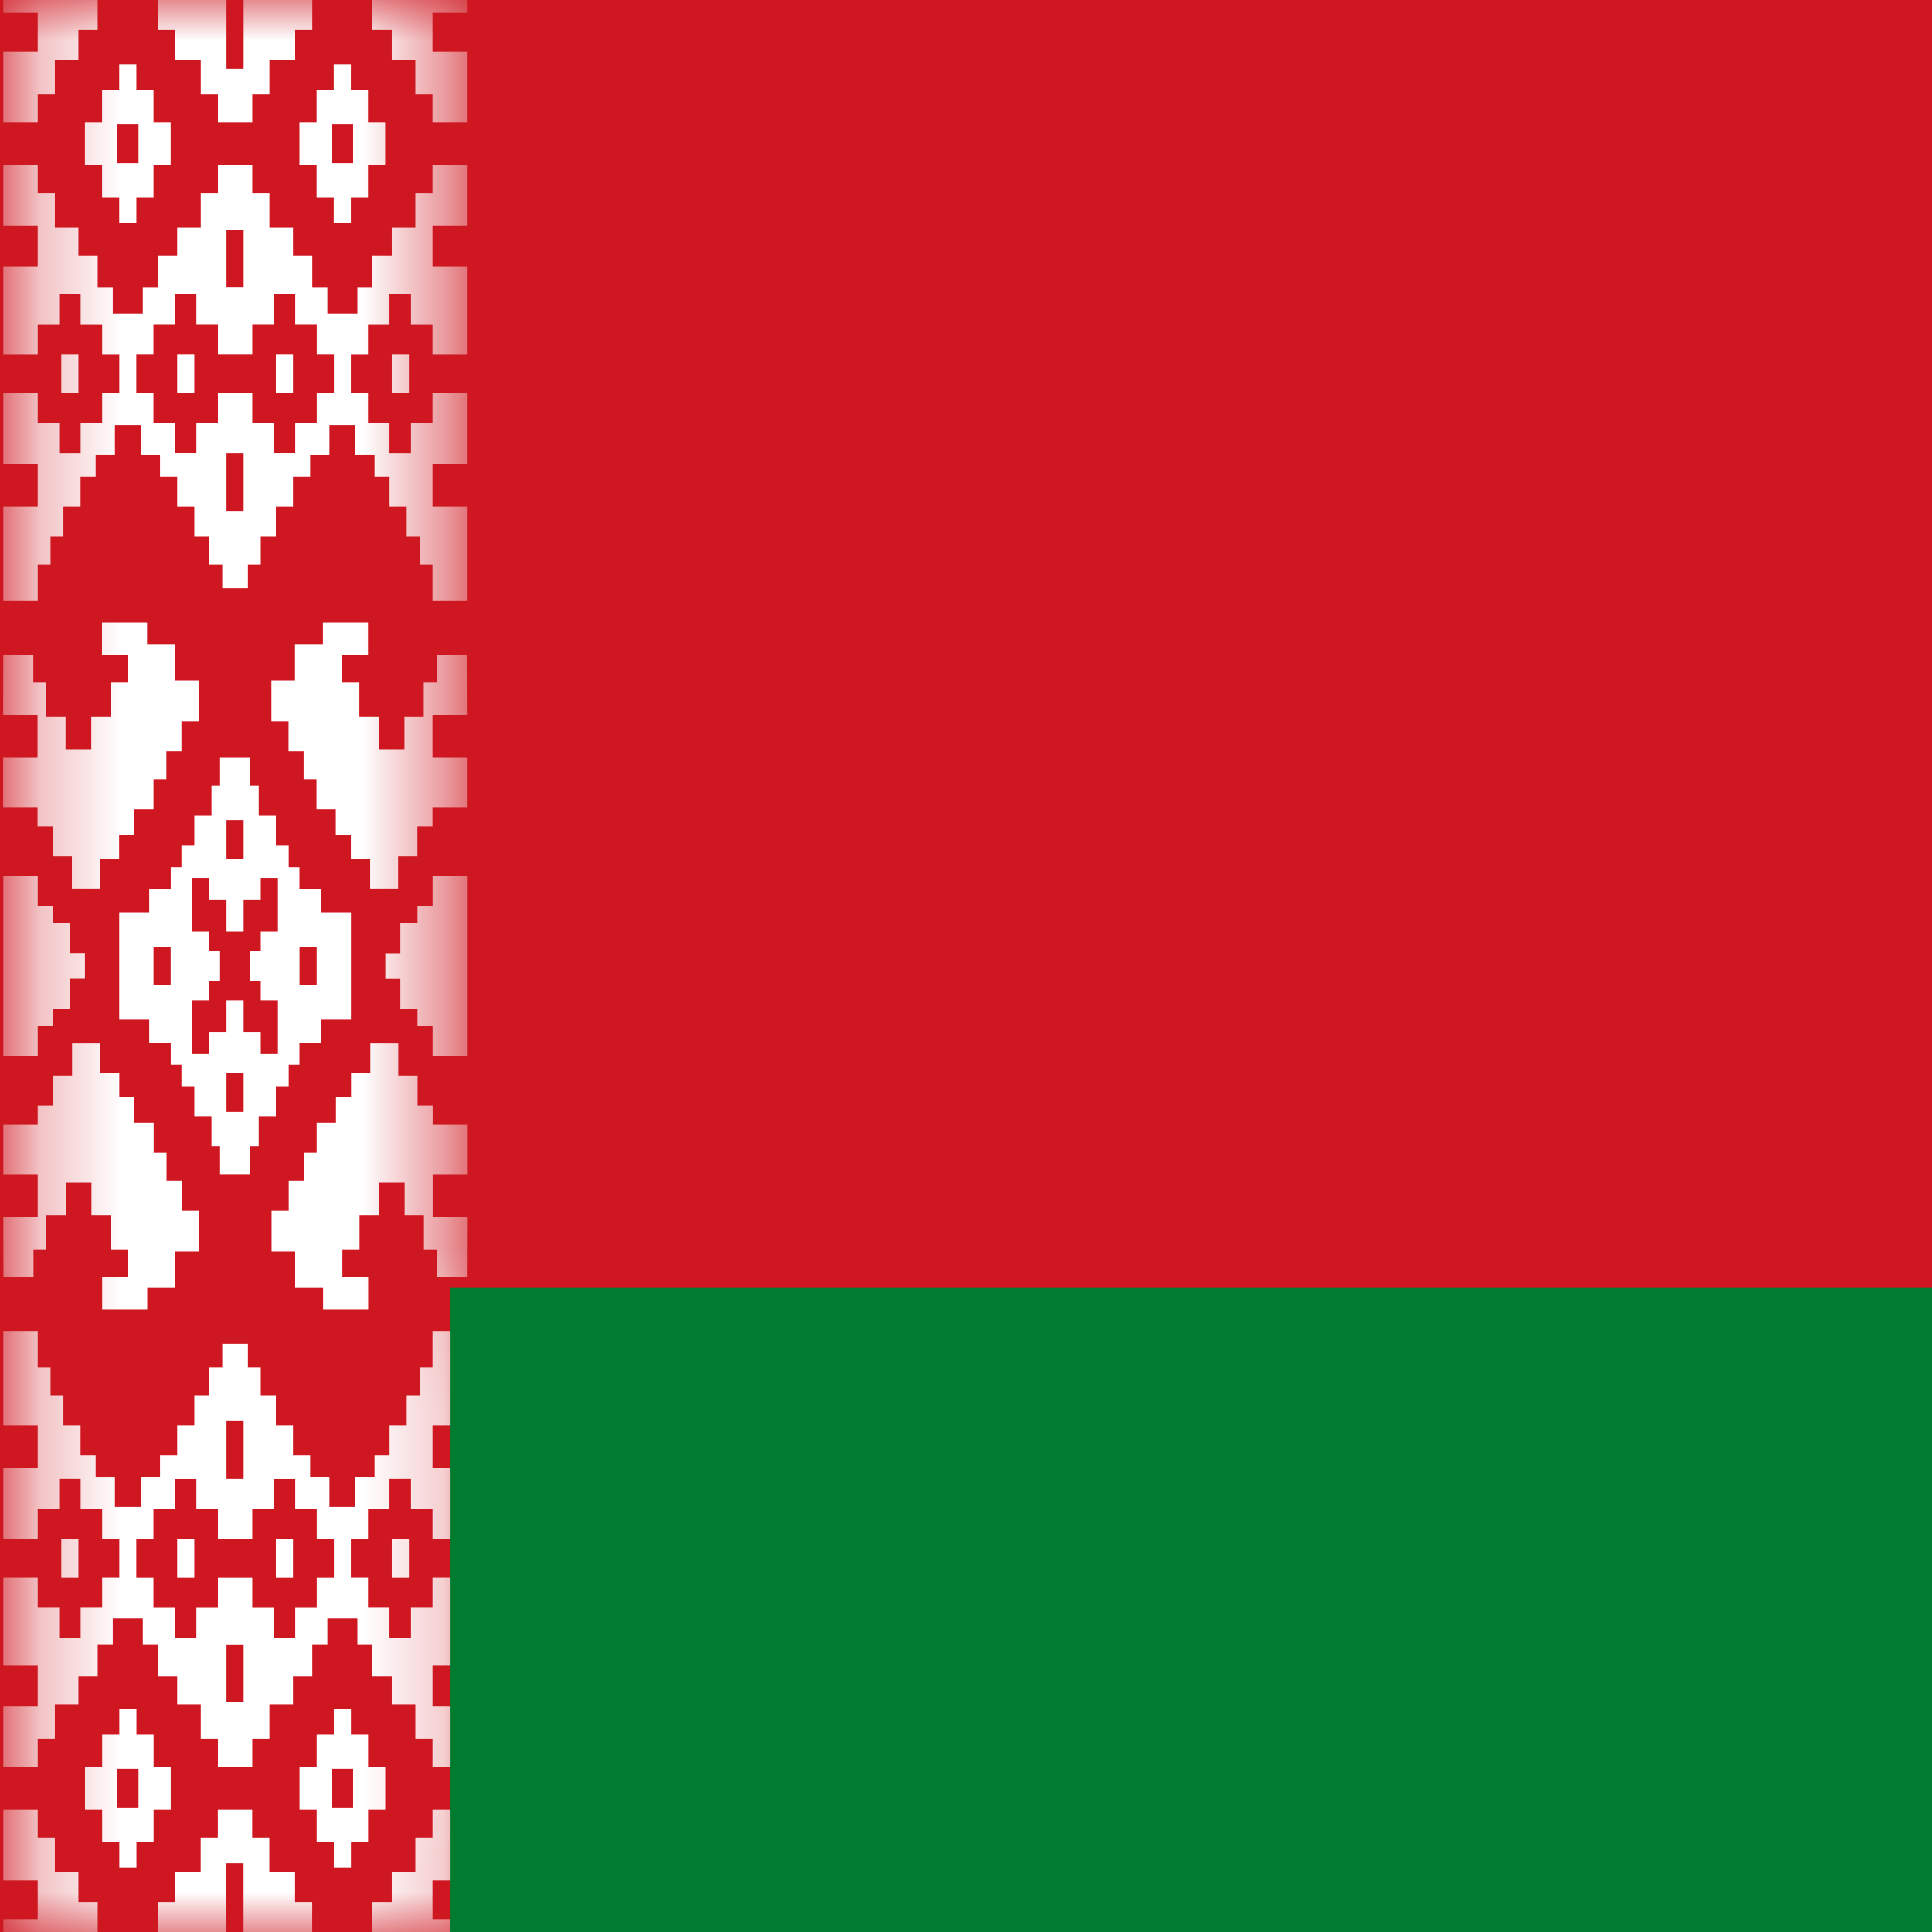 <svg width="24" height="24" viewBox="0 0 24 24" fill="none" xmlns="http://www.w3.org/2000/svg">
<rect x="0" y="0" width="24" height="24" fill="#333333" stroke="none"/>
<g clip-path="url(#clip0_4050_17028)">
<rect width="24" height="24" fill="#FF4E4E"/>
<path d="M0,0h24v24h-24z" fill="#CE1720"/>
<mask id="mask0_4050_17028" style="mask-type:luminance" maskUnits="userSpaceOnUse" x="0" y="0" width="6" height="24">
<path d="M0.254,0h5.333v16.213h0.213v7.573l-0.213,0.213h-5.333z" fill="white"/>
</mask>
<g mask="url(#mask0_4050_17028)">
<path d="M1.214,0v0.373h-0.24v0.373h-0.293v0.427h-0.213v0.347h-0.427v-0.88h0.427v-0.48h-0.427v-0.16zM1.907,2.053v0.4h-0.213v0.32h-0.213v-0.32h-0.213v-0.4h-0.213v-0.533h0.213v-0.4h0.213v-0.32h0.213v0.32h0.213v0.4h0.213v0.533zM1.454,2.027h0.267v-0.48h-0.267zM0.761,4.4h0.213v0.48h-0.213zM2.201,4.4h0.213v0.48h-0.213zM0.041,8.133h0.373v0.347h0.16v0.427h0.24v0.4h0.32v-0.4h0.24v-0.427h0.213v-0.347h-0.32v-0.4h0.56v0.267h0.347v0.453h0.293v0.507h-0.213v0.373h-0.187v0.347h-0.16v0.373h-0.24v0.32h-0.187v0.293h-0.24v0.373h-0.347v-0.4h-0.24v-0.373h-0.187v-0.24h-0.427v-0.613h0.427v-0.533h-0.427z" fill="white"/>
<path d="M5.8,0v0.16h-0.427v0.48h0.427v0.88h-0.427v-0.347h-0.213v-0.427h-0.293v-0.373h-0.24v-0.373zM3.72,2.053v-0.533h0.213v-0.4h0.213v-0.32h0.213v0.32h0.213v0.4h0.213v0.533h-0.213v0.4h-0.213v0.32h-0.213v-0.32h-0.213v-0.4zM4.387,1.547h-0.267v0.48h0.267zM5.08,4.88h-0.213v-0.48h0.213zM3.64,4.88h-0.213v-0.48h0.213zM5.8,8.88h-0.427v0.533h0.427v0.613h-0.427v0.24h-0.187v0.373h-0.24v0.4h-0.347v-0.373h-0.24v-0.293h-0.187v-0.32h-0.24v-0.373h-0.16v-0.347h-0.187v-0.373h-0.213v-0.507h0.293v-0.453h0.347v-0.267h0.56v0.4h-0.32v0.347h0.213v0.427h0.24v0.4h0.32v-0.4h0.24v-0.427h0.16v-0.347h0.373z" fill="white"/>
<path d="M2.814,0v0.853h0.213v-0.853h0.853v0.373h-0.213v0.373h-0.32v0.427h-0.213v0.347h-0.427v-0.347h-0.213v-0.427h-0.32v-0.373h-0.213v-0.373zM2.761,7.307v-0.293h-0.16v-0.347h-0.187v-0.373h-0.213v-0.373h-0.213v-0.267h-0.24v-0.373h-0.32v0.373h-0.24v0.267h-0.187v0.373h-0.213v0.373h-0.16v0.347h-0.16v0.453h-0.427v-1.173h0.427v-0.533h-0.427v-0.88h0.427v0.373h0.267v0.373h0.267v-0.373h0.267v-0.373h0.213v-0.48h-0.213v-0.373h-0.267v-0.373h-0.267v0.373h-0.267v0.373h-0.427v-1.093h0.427v-0.507h-0.427v-0.747h0.427v0.347h0.213v0.427h0.293v0.347h0.24v0.4h0.187v0.32h0.373v-0.32h0.187v-0.4h0.24v-0.347h0.293v-0.427h0.213v-0.347h0.427v0.347h0.213v0.427h0.293v0.347h0.24v0.4h0.187v0.32h0.373v-0.32h0.187v-0.4h0.24v-0.347h0.293v-0.427h0.213v-0.347h0.427v0.747h-0.427v0.507h0.427v1.093h-0.427v-0.373h-0.267v-0.373h-0.267v0.373h-0.267v0.373h-0.213v0.48h0.213v0.373h0.267v0.373h0.267v-0.373h0.267v-0.373h0.427v0.88h-0.427v0.533h0.427v1.173h-0.427v-0.453h-0.16v-0.347h-0.16v-0.373h-0.213v-0.373h-0.187v-0.267h-0.24v-0.373h-0.32v0.373h-0.24v0.267h-0.213v0.373h-0.213v0.373h-0.187v0.347h-0.16v0.293zM2.814,2.853v0.72h0.213v-0.72zM2.707,4.4v-0.373h-0.267v-0.373h-0.267v0.373h-0.267v0.373h-0.213v0.48h0.213v0.373h0.267v0.373h0.267v-0.373h0.267v-0.373h0.427v0.373h0.267v0.373h0.267v-0.373h0.267v-0.373h0.213v-0.48h-0.213v-0.373h-0.267v-0.373h-0.267v0.373h-0.267v0.373zM2.814,5.627v0.72h0.213v-0.72z" fill="white"/>
<path d="M0.041,24v-0.16h0.427v-0.48h-0.427v-0.88h0.427v0.347h0.213v0.427h0.293v0.373h0.24v0.373zM2.121,21.947v0.533h-0.213v0.4h-0.213v0.32h-0.213v-0.32h-0.213v-0.4h-0.213v-0.533h0.213v-0.4h0.213v-0.32h0.213v0.32h0.213v0.4zM1.454,22.453h0.267v-0.48h-0.267zM0.761,19.12h0.213v0.48h-0.213zM2.201,19.12h0.213v0.48h-0.213zM0.041,15.12h0.427v-0.533h-0.427v-0.613h0.427v-0.24h0.187v-0.373h0.24v-0.4h0.347v0.373h0.24v0.293h0.187v0.32h0.24v0.373h0.16v0.347h0.187v0.373h0.213v0.507h-0.293v0.453h-0.347v0.267h-0.56v-0.4h0.32v-0.347h-0.213v-0.427h-0.24v-0.4h-0.32v0.4h-0.24v0.427h-0.16v0.347h-0.373z" fill="white"/>
<path d="M4.627,24v-0.373h0.24v-0.373h0.293v-0.427h0.213v-0.347h0.427v0.88h-0.427v0.48h0.427v0.16zM3.934,21.947v-0.4h0.213v-0.32h0.213v0.32h0.213v0.4h0.213v0.533h-0.213v0.4h-0.213v0.32h-0.213v-0.32h-0.213v-0.4h-0.213v-0.533zM4.387,21.973h-0.267v0.48h0.267zM5.08,19.6h-0.213v-0.48h0.213zM3.64,19.6h-0.213v-0.48h0.213zM5.8,15.867h-0.373v-0.347h-0.16v-0.427h-0.24v-0.4h-0.32v0.4h-0.24v0.427h-0.213v0.347h0.32v0.4h-0.56v-0.267h-0.347v-0.453h-0.293v-0.507h0.213v-0.373h0.187v-0.347h0.16v-0.373h0.24v-0.32h0.187v-0.293h0.24v-0.373h0.347v0.4h0.24v0.373h0.187v0.24h0.427v0.613h-0.427v0.533h0.427z" fill="white"/>
<path d="M1.96,24v-0.373h0.213v-0.373h0.32v-0.427h0.213v-0.347h0.427v0.347h0.213v0.427h0.32v0.373h0.213v0.373h-0.853v-0.853h-0.213v0.853zM3.08,16.693v0.293h0.16v0.347h0.187v0.373h0.213v0.373h0.213v0.267h0.24v0.373h0.32v-0.373h0.24v-0.267h0.187v-0.373h0.213v-0.373h0.16v-0.347h0.16v-0.453h0.427v1.173h-0.427v0.533h0.427v0.88h-0.427v-0.373h-0.267v-0.373h-0.267v0.373h-0.267v0.373h-0.213v0.48h0.213v0.373h0.267v0.373h0.267v-0.373h0.267v-0.373h0.427v1.093h-0.427v0.507h0.427v0.747h-0.427v-0.347h-0.213v-0.427h-0.293v-0.347h-0.24v-0.4h-0.187v-0.32h-0.373v0.32h-0.187v0.4h-0.24v0.347h-0.293v0.427h-0.213v0.347h-0.427v-0.347h-0.213v-0.427h-0.293v-0.347h-0.24v-0.4h-0.187v-0.32h-0.373v0.32h-0.187v0.4h-0.24v0.347h-0.293v0.427h-0.213v0.347h-0.427v-0.747h0.427v-0.507h-0.427v-1.093h0.427v0.373h0.267v0.373h0.267v-0.373h0.267v-0.373h0.213v-0.48h-0.213v-0.373h-0.267v-0.373h-0.267v0.373h-0.267v0.373h-0.427v-0.88h0.427v-0.533h-0.427v-1.173h0.427v0.453h0.16v0.347h0.16v0.373h0.213v0.373h0.187v0.267h0.24v0.373h0.32v-0.373h0.24v-0.267h0.213v-0.373h0.213v-0.373h0.187v-0.347h0.16v-0.293zM3.027,21.147v-0.72h-0.213v0.72zM3.134,19.6v0.373h0.267v0.373h0.267v-0.373h0.267v-0.373h0.213v-0.48h-0.213v-0.373h-0.267v-0.373h-0.267v0.373h-0.267v0.373h-0.427v-0.373h-0.267v-0.373h-0.267v0.373h-0.267v0.373h-0.213v0.48h0.213v0.373h0.267v0.373h0.267v-0.373h0.267v-0.373zM3.027,18.373v-0.72h-0.213v0.72z" fill="white"/>
<path d="M0.041,10.88h0.427v0.373h0.187v0.213h0.213v0.373h0.187v0.32h-0.187v0.373h-0.213v0.213h-0.187v0.373h-0.427zM5.801,10.88v2.24h-0.427v-0.373h-0.187v-0.213h-0.213v-0.373h-0.187v-0.32h0.187v-0.373h0.213v-0.213h0.187v-0.373zM1.907,12.24h0.213v-0.48h-0.213zM3.934,12.24v-0.48h-0.213v0.48zM2.814,10.667h0.213v-0.48h-0.213zM2.814,13.333v0.48h0.213v-0.48zM1.481,11.333h0.373v-0.293h0.267v-0.267h0.133v-0.267h0.16v-0.373h0.213v-0.373h0.107v-0.347h0.373v0.347h0.107v0.373h0.213v0.373h0.16v0.267h0.133v0.267h0.267v0.293h0.373v1.333h-0.373v0.293h-0.267v0.267h-0.133v0.267h-0.16v0.373h-0.213v0.373h-0.107v0.347h-0.373v-0.347h-0.107v-0.373h-0.213v-0.373h-0.16v-0.267h-0.133v-0.267h-0.267v-0.293h-0.373zM2.814,11.573v-0.4h-0.213v-0.267h-0.213v0.667h0.213v0.24h0.133v0.373h-0.133v0.24h-0.213v0.667h0.213v-0.267h0.213v-0.4h0.213v0.4h0.213v0.267h0.213v-0.667h-0.213v-0.24h-0.133v-0.373h0.133v-0.24h0.213v-0.667h-0.213v0.267h-0.213v0.4z" fill="white"/>
</g>
<path d="M5.588,16h42.413v8h-42.413z" fill="#007C30"/>
</g>
<defs>
<clipPath id="clip0_4050_17028">
<rect width="24" height="24" fill="white"/>
</clipPath>
</defs>
</svg>

